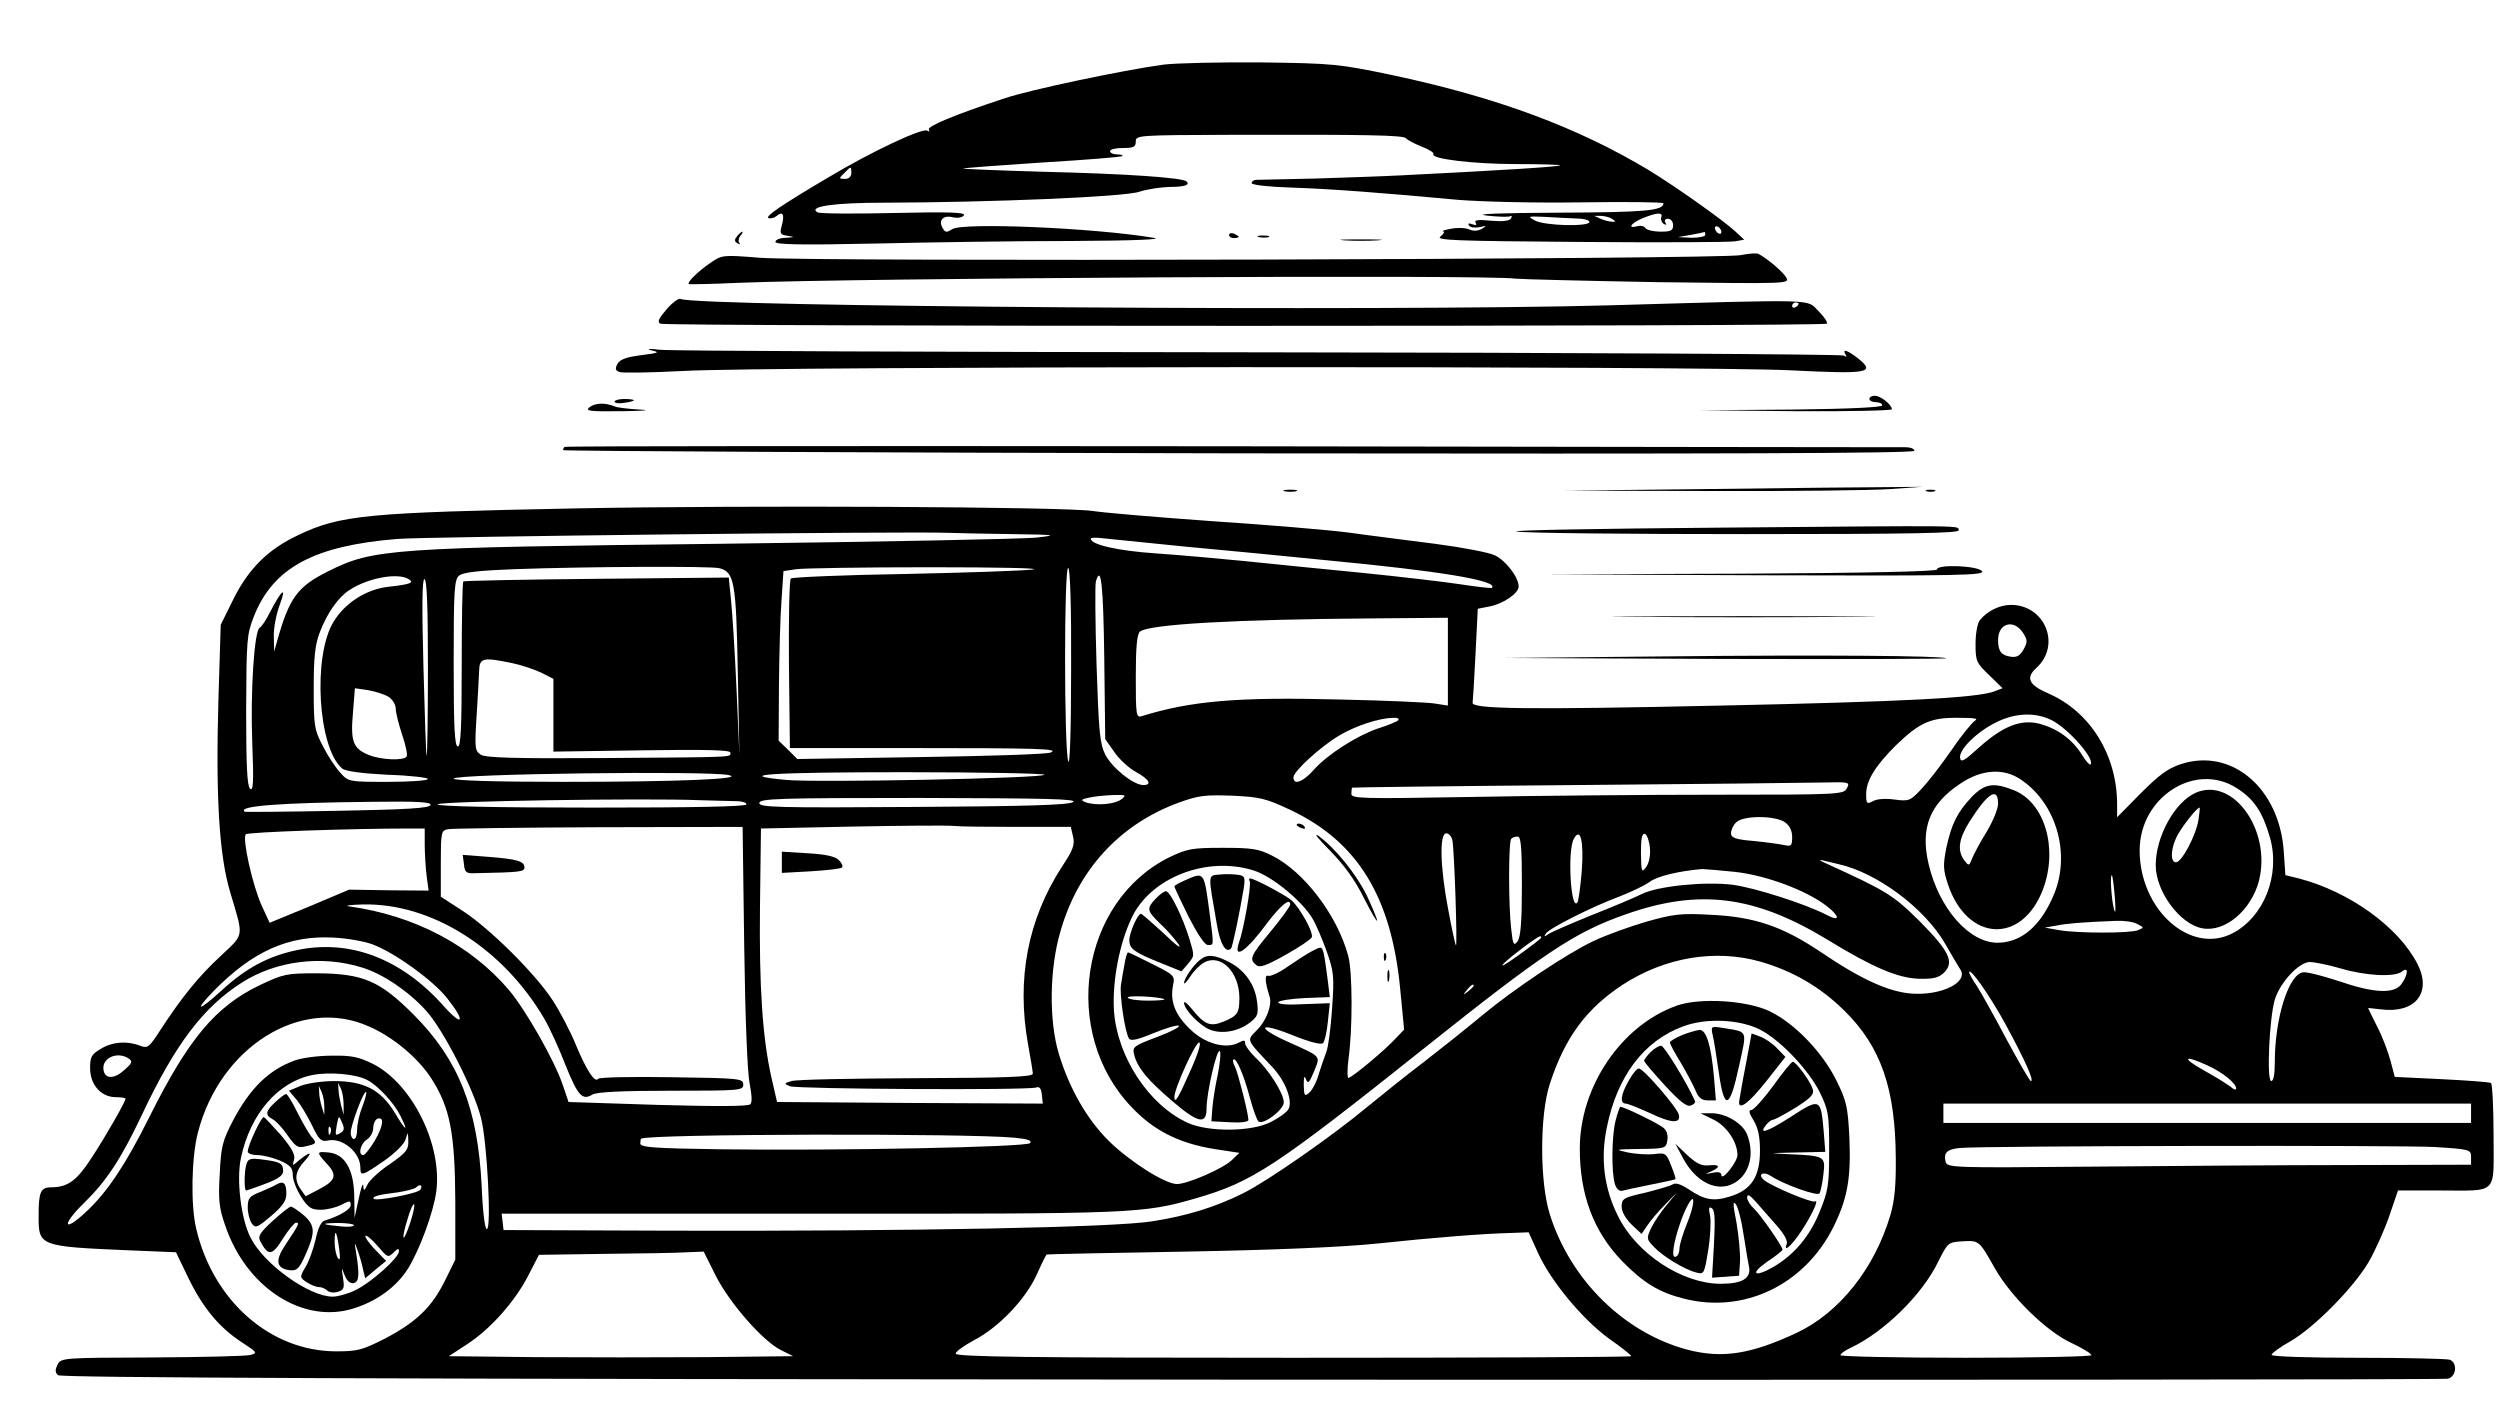<?xml version="1.0" standalone="no"?>
<!DOCTYPE svg PUBLIC "-//W3C//DTD SVG 20010904//EN"
 "http://www.w3.org/TR/2001/REC-SVG-20010904/DTD/svg10.dtd">
<svg version="1.0" xmlns="http://www.w3.org/2000/svg"
 width="777pt" height="440pt" viewBox="0 0 777 440"
 preserveAspectRatio="xMidYMid meet">

<g transform="translate(0,440) scale(0.1,-0.1)"
fill="#000000" stroke="none">
<path d="M3615 4199 c-124 -17 -415 -78 -494 -105 -155 -51 -241 -87 -234 -97
3 -6 1 -7 -5 -3 -16 9 -173 -65 -307 -145 -154 -91 -199 -123 -186 -127 6 -2
18 1 25 7 19 16 25 4 16 -29 -7 -26 -6 -29 18 -33 24 -4 23 -4 -5 -6 -18 0
-33 -6 -33 -13 0 -8 77 -10 308 -5 169 4 444 8 612 8 199 1 288 5 255 10 -187
31 -591 48 -625 27 -17 -11 -22 -11 -29 1 -16 25 -1 43 29 36 17 -4 31 -1 36
6 5 9 -44 11 -219 7 -124 -3 -230 -2 -236 2 -31 18 49 30 207 30 333 1 746 18
793 34 24 8 66 14 93 15 48 0 65 6 54 17 -12 12 -191 24 -441 30 -141 4 -256
9 -254 10 2 2 113 10 247 19 134 8 246 17 248 20 3 3 -4 5 -16 5 -12 0 -22 5
-22 10 0 6 18 10 40 10 33 0 40 3 40 20 0 20 7 20 303 21 418 1 531 -1 537
-11 3 -4 24 -16 47 -25 24 -9 41 -20 38 -24 -9 -15 126 -31 260 -31 76 0 136
-2 134 -4 -4 -4 -171 -15 -494 -31 -55 -3 -176 -7 -270 -10 -93 -2 -176 -4
-182 -4 -7 -1 -13 -5 -13 -10 0 -6 55 -12 123 -14 124 -4 291 -17 517 -38 73
-6 233 -10 383 -8 141 2 257 1 257 -3 0 -23 -59 -28 -327 -29 -186 -1 -265 -4
-223 -9 36 -4 69 -5 74 -2 5 3 6 0 2 -7 -5 -8 -26 -10 -62 -7 -39 4 -53 2 -48
-6 5 -8 1 -9 -10 -5 -11 4 -15 3 -10 -4 3 -6 18 -8 33 -5 22 5 23 5 7 -5 -12
-7 -26 -8 -40 -2 -11 5 -37 6 -56 2 -19 -3 -30 -7 -25 -8 6 -1 2 -8 -8 -16
-16 -12 44 -14 435 -17 249 -2 466 -1 481 2 l28 5 -28 26 c-38 35 -182 137
-265 188 -222 134 -473 228 -803 298 -164 34 -179 36 -405 39 -129 1 -266 -2
-305 -7z m-969 -337 c0 -10 -8 -18 -18 -18 -22 0 -22 1 -2 20 19 20 20 20 20
-2z m2517 -138 c-2 -6 1 -15 8 -20 8 -4 10 -3 5 4 -4 7 -1 12 8 12 9 0 16 -9
16 -20 0 -17 -7 -20 -39 -20 -22 0 -43 5 -47 11 -3 6 -15 9 -25 6 -33 -9 -20
10 17 25 44 18 64 19 57 2z m-265 -3 c23 0 42 -5 42 -11 0 -15 -141 -12 -170
5 -23 13 -22 13 30 11 30 -2 74 -4 98 -5z m112 -1 c13 -9 13 -10 0 -9 -8 0
-24 4 -35 9 l-20 9 20 0 c11 0 27 -4 35 -9z m340 -41 c0 -6 -4 -7 -10 -4 -5 3
-10 11 -10 16 0 6 5 7 10 4 6 -3 10 -11 10 -16z m-50 -9 c0 -5 -19 -9 -42 -9
l-43 2 40 7 c22 4 41 8 43 9 1 0 2 -3 2 -9z"/>
<path d="M2291 3666 c-9 -11 -9 -16 1 -22 7 -4 10 -4 6 1 -4 4 -3 14 3 22 6 7
9 13 6 13 -2 0 -10 -6 -16 -14z"/>
<path d="M3820 3670 c0 -6 7 -10 15 -10 8 0 15 2 15 4 0 2 -7 6 -15 10 -8 3
-15 1 -15 -4z"/>
<path d="M3913 3663 c9 -2 23 -2 30 0 6 3 -1 5 -18 5 -16 0 -22 -2 -12 -5z"/>
<path d="M4178 3653 c28 -2 76 -2 105 0 28 2 5 3 -53 3 -58 0 -81 -1 -52 -3z"/>
<path d="M5410 3607 c-62 -13 -2902 -21 -3050 -8 -113 9 -116 9 -152 -16 -38
-26 -74 -61 -67 -66 2 -1 72 0 154 4 370 15 2326 26 2415 13 19 -2 219 -7 444
-11 404 -5 408 -5 398 14 -10 18 -61 61 -87 74 -5 3 -30 1 -55 -4z"/>
<path d="M2072 3439 c-24 -28 -30 -39 -20 -45 15 -9 3617 -9 3626 0 3 4 -8 21
-26 39 -39 38 12 37 -652 18 -681 -19 -2844 -4 -2885 20 -5 3 -25 -11 -43 -32z
m3518 17 c0 -3 -4 -8 -10 -11 -5 -3 -10 -1 -10 4 0 6 5 11 10 11 6 0 10 -2 10
-4z"/>
<path d="M2025 3311 c27 -6 23 -8 -33 -15 -46 -6 -65 -13 -73 -27 -8 -15 -6
-21 6 -25 9 -4 98 -2 198 3 264 15 3175 16 3444 2 239 -12 264 -8 208 37 -32
25 -51 32 -39 12 5 -7 3 -8 -6 -3 -7 4 -826 9 -1819 10 -993 1 -1831 4 -1861
8 -33 4 -43 3 -25 -2z"/>
<path d="M5810 3160 c0 -5 9 -10 20 -10 11 0 20 -4 20 -10 0 -6 -106 -11 -282
-13 l-283 -2 298 -3 c163 -1 297 2 297 6 0 14 -35 42 -53 42 -9 0 -17 -4 -17
-10z"/>
<path d="M1910 3152 c0 -5 14 -7 30 -4 17 2 30 6 30 8 0 2 -13 4 -30 4 -16 0
-30 -4 -30 -8z"/>
<path d="M1833 3135 c-16 -13 -2 -14 102 -13 66 1 91 3 55 5 -36 2 -72 6 -80
10 -30 12 -59 11 -77 -2z"/>
<path d="M1755 3011 c-3 -2 -5 -7 -5 -10 0 -3 945 -8 2100 -10 1534 -2 2100 0
2100 8 0 6 -12 11 -27 11 -16 0 -959 1 -2096 3 -1137 1 -2070 1 -2072 -2z"/>
<path d="M5305 2880 l-450 -5 460 -1 c253 -1 505 2 560 6 l100 7 -110 -1 c-60
0 -312 -3 -560 -6z"/>
<path d="M3993 2873 c9 -2 25 -2 35 0 9 3 1 5 -18 5 -19 0 -27 -2 -17 -5z"/>
<path d="M5988 2873 c6 -2 18 -2 25 0 6 3 1 5 -13 5 -14 0 -19 -2 -12 -5z"/>
<path d="M1795 2820 c-656 -13 -737 -20 -870 -84 -93 -44 -154 -105 -201 -201
l-38 -77 -7 -227 c-9 -308 2 -490 37 -606 42 -141 44 -126 -31 -197 -69 -64
-119 -126 -187 -230 -35 -54 -39 -57 -63 -48 -41 16 -87 12 -122 -10 -29 -17
-33 -25 -33 -60 0 -51 34 -90 80 -90 16 0 30 -2 30 -5 0 -9 -62 -118 -107
-186 -44 -68 -73 -89 -122 -89 -35 0 -41 -13 -41 -90 0 -93 2 -94 281 -106
l146 -6 38 -79 c45 -93 96 -155 167 -201 47 -31 49 -33 27 -39 -13 -4 -151 -7
-306 -8 -276 -1 -283 -1 -294 -22 -8 -16 -8 -24 1 -33 8 -8 952 -12 3708 -14
2033 -1 3707 0 3720 3 26 6 31 49 6 59 -9 3 -137 6 -285 6 -158 0 -269 4 -269
9 0 5 26 24 58 42 74 42 197 167 244 247 20 35 49 99 64 143 l27 79 126 0
c188 0 171 -17 171 171 0 87 -4 160 -8 163 -5 3 -74 8 -154 12 l-145 7 -13 49
c-7 27 -25 75 -41 106 -16 32 -29 58 -29 59 0 0 18 -1 39 -4 107 -14 160 51
115 140 -59 116 -212 226 -370 267 l-41 10 -5 73 c-13 197 -162 324 -320 272
-42 -14 -68 -34 -125 -91 l-73 -74 0 40 c0 153 -83 287 -212 344 -63 27 -73
49 -39 80 78 71 27 196 -79 196 -35 0 -74 -19 -97 -48 -7 -9 -13 -41 -13 -73
0 -53 2 -59 42 -97 l42 -41 -26 -10 c-53 -20 -284 -32 -853 -44 -593 -13 -772
-11 -768 9 1 6 5 74 9 152 l7 140 36 7 c43 8 91 41 91 62 0 29 -40 81 -74 97
-18 9 -103 25 -187 36 -85 11 -206 26 -269 35 -63 8 -252 24 -420 35 -168 12
-336 26 -375 32 -89 13 -1072 18 -1600 8z m1350 -80 c140 -2 145 -3 75 -11
-41 -4 -480 -13 -975 -19 -1036 -12 -1084 -15 -1226 -86 -94 -47 -120 -82
-157 -214 l-10 -35 -1 47 c-1 26 8 71 19 100 22 59 5 45 -32 -27 -11 -22 -25
-43 -31 -46 -17 -11 -29 -198 -23 -358 5 -123 3 -152 -7 -142 -9 9 -12 72 -12
244 1 220 2 235 24 291 60 152 187 220 446 241 81 7 1589 24 1710 19 28 -1
118 -3 200 -4z m540 -39 c121 -11 317 -30 435 -42 359 -34 538 -64 517 -86 -2
-2 -46 3 -98 11 -52 8 -191 24 -309 36 -118 11 -280 28 -360 36 -80 8 -204 19
-277 24 -118 8 -203 27 -203 46 0 3 17 4 38 1 20 -2 136 -14 257 -26z m-1449
-67 c46 -12 52 -42 57 -319 l5 -260 -9 205 c-5 113 -13 237 -17 275 l-7 70
-410 -4 c-225 -2 -412 -6 -415 -8 -3 -3 -5 -119 -5 -259 0 -197 -3 -254 -12
-254 -10 0 -13 58 -13 259 0 228 2 260 17 272 11 10 62 16 172 20 219 8 612
10 637 3z m974 -4 c-30 -4 -210 -10 -400 -14 -189 -3 -348 -10 -352 -14 -5 -5
-7 -125 -6 -268 l3 -259 365 0 c411 0 475 -2 445 -14 -11 -5 -193 -11 -404
-14 l-383 -6 -29 29 -29 28 1 174 c1 95 4 214 8 263 l6 90 40 6 c22 3 209 6
415 6 212 0 351 -3 320 -7z m119 -313 c0 -191 -4 -301 -9 -283 -13 42 -13 609
0 601 6 -4 10 -115 9 -318z m-2059 283 c18 -11 7 -16 -65 -24 -67 -8 -133 -50
-168 -108 -66 -106 -49 -394 27 -457 10 -8 61 -15 141 -19 69 -2 125 -9 125
-13 0 -5 -55 -9 -123 -9 -122 0 -124 0 -149 28 -14 15 -39 52 -54 82 -27 52
-29 62 -29 180 0 97 4 136 19 175 22 58 57 109 92 131 57 38 151 55 184 34z
m2162 -243 l3 -254 28 -40 c15 -22 45 -50 67 -62 42 -23 52 -41 23 -41 -32 1
-97 54 -118 95 -17 35 -20 70 -27 280 -4 132 -5 248 -2 258 16 54 23 -10 26
-236z m-2102 -34 c0 -152 -2 -274 -4 -272 -2 2 -6 127 -10 277 -5 189 -4 272
3 272 8 0 11 -88 11 -277z m3170 21 l0 -137 -38 6 c-20 4 -157 10 -302 13
-312 8 -458 -4 -612 -52 -17 -5 -18 5 -18 124 0 92 4 132 13 139 28 23 298 38
725 41 l232 2 0 -136z m1787 90 c15 -24 15 -29 2 -53 -11 -19 -21 -25 -40 -22
-29 4 -39 17 -39 52 0 52 48 66 77 23z m-4695 -95 c29 -6 70 -20 91 -30 l37
-19 0 -113 0 -113 275 4 c199 3 275 1 275 -7 0 -15 24 -14 -390 -17 -281 -2
-370 1 -385 10 -19 12 -20 20 -14 117 4 57 7 121 8 142 1 43 11 45 103 26z
m-384 -105 c12 -8 22 -24 22 -37 0 -12 9 -48 20 -81 11 -32 17 -62 14 -67 -8
-14 -81 -11 -119 5 -48 20 -56 42 -48 131 l6 76 41 -6 c23 -4 51 -13 64 -21z
m5170 -73 c52 -27 135 -122 119 -137 -2 -3 -15 11 -27 31 -29 47 -75 80 -129
95 -59 16 -115 -6 -190 -73 -46 -42 -57 -48 -59 -33 -5 25 51 81 112 111 60
30 123 32 174 6z m-2033 0 c-6 -5 -33 -16 -62 -25 -65 -22 -158 -81 -200 -129
-33 -37 -63 -49 -63 -23 0 19 86 97 144 131 51 30 122 53 166 54 14 1 20 -3
15 -8z m1793 -1 c-9 -6 -43 -47 -74 -93 -31 -45 -73 -99 -93 -120 -34 -36 -38
-38 -83 -32 -27 4 -55 2 -67 -5 -19 -10 -21 -8 -21 22 0 42 29 89 94 153 72
69 106 85 191 84 51 0 65 -2 53 -9z m-3873 -169 c54 -12 -155 -21 -512 -21
-216 0 -343 4 -343 10 0 15 793 25 855 11z m981 1 c-7 -11 -708 -25 -803 -16
-170 16 -45 24 368 24 242 0 438 -4 435 -8z m3035 -15 c110 -74 155 -230 103
-356 -41 -99 -102 -151 -176 -151 -88 0 -182 107 -214 245 -26 111 3 186 98
249 66 45 135 50 189 13z m670 -26 c54 -34 81 -74 104 -154 33 -116 -18 -247
-117 -298 -131 -67 -288 74 -288 258 0 165 172 276 301 194z m-1211 -1 c-10
-19 -21 -20 -408 -20 -218 0 -562 -3 -764 -7 -339 -6 -368 -5 -368 10 0 10 1
18 3 19 1 1 313 5 692 8 380 3 727 7 773 8 80 2 82 1 72 -18z m-2256 -35 c-20
-15 -80 -20 -111 -8 -15 6 -13 9 12 14 17 4 50 7 74 8 42 1 43 0 25 -14z m526
-32 c210 -99 315 -271 342 -559 l12 -124 -25 -26 c-32 -36 -138 -124 -148
-124 -4 0 -4 26 0 58 13 91 13 273 -1 322 -34 126 -138 262 -237 311 -41 21
-63 24 -153 24 -96 0 -110 -3 -165 -29 -278 -137 -340 -545 -118 -777 69 -73
147 -112 256 -130 l79 -12 -24 -23 c-27 -26 -137 -74 -170 -74 -37 0 -147 70
-213 135 -67 67 -121 161 -154 269 -31 102 -30 264 5 382 55 192 185 333 369
400 61 22 82 24 165 21 86 -4 103 -8 180 -44z m-1722 27 c17 0 32 -4 32 -10 0
-7 -167 -10 -480 -10 -309 0 -480 4 -480 10 0 10 643 20 815 13 44 -1 95 -3
113 -3z m1047 -3 c-15 -9 -144 -13 -497 -15 -427 -3 -478 -1 -478 12 0 14 54
16 498 16 395 -1 493 -3 477 -13z m-1997 -9 c-4 -10 -74 -14 -289 -18 -156 -3
-286 -4 -288 -3 -26 18 107 28 397 31 143 2 183 -1 180 -10z m4210 -54 c14
-10 22 -25 22 -46 0 -26 -3 -29 -22 -25 -13 3 -56 9 -95 13 -61 5 -73 10 -73
25 0 9 7 25 16 33 21 22 122 22 152 0z m-2388 -14 l168 0 7 -30 c6 -25 0 -42
-34 -93 -107 -165 -142 -350 -106 -552 8 -44 15 -86 15 -92 0 -10 -80 -13
-362 -14 -200 -1 -374 -4 -388 -9 -24 -7 -24 -8 -5 -16 21 -9 738 -13 765 -4
11 4 16 -3 18 -23 l3 -27 -413 2 -413 3 -17 74 c-28 123 -39 284 -36 536 l3
240 285 6 c157 3 298 4 314 2 16 -2 104 -3 196 -3z m-1840 -56 c0 -28 3 -72 6
-97 l6 -45 -123 1 -124 2 -123 -52 -124 -51 -25 54 c-28 62 -61 209 -49 221 6
7 332 18 503 18 l53 0 0 -51z m993 -316 c3 -223 10 -395 17 -427 7 -35 8 -57
2 -63 -7 -7 -109 -7 -288 -2 l-277 9 -18 53 c-26 77 -115 233 -168 296 -119
139 -294 231 -496 259 -16 2 3 5 44 6 212 4 433 -135 562 -354 16 -27 46 -92
66 -144 39 -97 53 -112 84 -93 13 8 91 12 244 12 216 0 225 1 225 19 0 19 -10
20 -222 23 -123 2 -226 0 -229 -5 -10 -14 -36 26 -69 105 -17 42 -50 105 -73
140 -55 84 -196 223 -279 277 l-68 44 0 103 c0 98 1 103 23 107 12 2 223 5
468 6 l447 1 5 -372z m2201 330 c6 -28 16 -331 11 -326 -2 1 -13 52 -24 111
-25 131 -28 237 -6 237 8 0 17 -10 19 -22z m402 -96 c-4 -48 -10 -91 -13 -96
-21 -33 -32 159 -12 196 21 40 32 -6 25 -100z m212 72 c2 -23 -3 -47 -12 -59
-14 -19 -15 -15 -16 43 0 47 3 63 13 60 6 -3 13 -22 15 -44z m-398 -117 c0
-112 -4 -158 -13 -172 -12 -16 -15 -12 -20 36 -9 71 -9 274 0 282 3 4 12 7 20
7 10 0 13 -32 13 -153z m985 67 c120 -27 268 -138 331 -248 19 -33 40 -69 46
-78 28 -40 -57 -83 -151 -76 -70 5 -157 44 -282 129 -119 80 -207 110 -345
116 -89 5 -113 2 -195 -21 -52 -15 -127 -42 -167 -61 -84 -40 -247 -149 -347
-232 -38 -32 -117 -95 -175 -140 -58 -44 -140 -110 -184 -146 -103 -86 -305
-227 -381 -265 -86 -43 -175 -71 -285 -88 -119 -19 -747 -31 -1490 -29 l-525
2 -3 26 -3 25 958 0 c1019 -1 1033 0 1201 48 175 51 244 96 712 469 370 295
465 358 622 413 229 81 402 59 630 -80 139 -85 217 -118 282 -120 46 -1 61 3
78 19 33 33 16 67 -76 160 -83 82 -101 93 -296 182 -16 7 -18 9 -5 7 11 -3 34
-8 50 -12z m-1817 -20 c56 -18 147 -93 180 -147 11 -17 31 -64 45 -103 23 -65
24 -79 17 -180 -4 -60 -12 -120 -18 -134 -5 -14 -16 -44 -23 -67 -6 -24 -20
-50 -29 -58 -15 -14 -17 -12 -18 22 0 27 2 32 7 19 6 -16 10 -12 25 24 20 50
25 44 -81 92 -102 46 -91 63 13 21 55 -22 90 -31 96 -25 5 5 12 35 15 67 l6
57 -82 -3 c-51 -3 -80 0 -78 6 2 5 39 11 82 13 l78 3 -7 57 c-4 31 -9 66 -12
79 -6 22 -7 22 -36 7 -17 -9 -51 -31 -77 -49 -25 -18 -52 -30 -59 -28 -12 5
-11 -18 4 -65 8 -26 -10 -74 -39 -103 -33 -34 -36 -27 46 -114 43 -45 66 -108
51 -133 -6 -10 -30 -27 -54 -39 -59 -31 -194 -32 -258 -3 -122 55 -221 207
-230 351 -5 90 17 206 55 286 59 126 235 194 381 147z m1496 -4 c96 -11 219
-57 282 -105 43 -33 44 -51 2 -29 -67 35 -225 85 -292 94 -88 11 -235 -4 -284
-29 -20 -10 -91 -40 -157 -66 -66 -27 -126 -53 -134 -59 -11 -8 -13 -8 -7 2 9
16 144 84 230 116 36 14 78 34 93 45 23 18 93 34 163 40 8 0 55 -4 104 -9z
m1179 -80 c3 -41 2 -54 -3 -35 -8 31 -13 112 -6 104 2 -2 6 -33 9 -69z m70
-82 c21 -11 21 -11 2 -19 -26 -10 -186 -10 -245 0 l-45 8 35 6 c33 7 85 11
188 15 24 1 53 -3 65 -10z m-5483 -64 c70 -27 187 -112 230 -167 58 -73 49
-91 -11 -24 -132 149 -295 210 -461 173 -87 -19 -155 -56 -230 -125 -72 -66
-87 -66 -23 0 121 123 232 172 370 165 44 -2 100 -12 125 -22z m3630 22 c0 -3
-33 -28 -72 -56 -40 -29 -59 -39 -43 -23 26 25 104 83 112 83 2 0 3 -2 3 -4z
m682 -75 c100 -29 185 -78 260 -152 113 -111 159 -241 160 -459 1 -83 -4 -132
-16 -174 -49 -168 -160 -307 -293 -369 -142 -66 -230 -80 -338 -52 -196 52
-363 215 -428 420 -32 101 -32 310 0 407 47 144 113 233 227 308 132 85 287
111 428 71z m-4347 -18 c65 -20 144 -73 200 -135 53 -59 148 -244 170 -333 19
-73 33 -345 18 -345 -6 0 -13 55 -16 133 -12 242 -71 392 -211 533 -106 106
-157 128 -301 129 -95 0 -104 -2 -178 -37 -137 -66 -221 -166 -342 -408 -73
-147 -131 -234 -195 -294 -74 -70 -81 -45 -7 27 69 68 113 135 178 272 104
221 192 336 312 412 106 67 247 85 372 46z m6150 -3 c78 -23 169 -28 191 -9
20 16 19 -9 -2 -39 -22 -32 -86 -29 -196 9 -49 16 -99 29 -110 27 -45 -6 -88
-142 -88 -280 0 -37 -4 -58 -11 -58 -15 0 -6 196 11 253 16 53 75 117 109 117
14 0 58 -9 96 -20z m-1041 -175 c59 -109 89 -175 78 -175 -4 0 -38 60 -77 132
-38 72 -80 147 -92 165 -13 19 -23 37 -23 41 1 18 65 -73 114 -163z m-1654
121 c0 -2 -8 -10 -17 -17 -16 -13 -17 -12 -4 4 13 16 21 21 21 13z m-3434
-126 c76 -33 152 -97 194 -161 59 -92 74 -170 75 -384 l0 -180 -32 -65 c-41
-83 -89 -129 -186 -180 -71 -36 -85 -40 -152 -40 -204 0 -382 156 -435 380
-18 74 -15 223 5 300 69 267 321 424 531 330z m-746 -100 c13 -9 11 -14 -14
-36 -31 -28 -59 -28 -64 -1 -8 38 42 61 78 37z m6460 -21 c47 -21 90 -56 90
-72 0 -6 -8 -3 -17 5 -10 8 -47 31 -83 51 -70 39 -64 50 10 16z m820 -149 l0
-30 -820 0 -820 0 0 30 0 30 820 0 820 0 0 -30z m-4527 -76 c41 -4 56 -9 48
-17 -12 -12 -594 -24 -963 -19 -206 3 -248 6 -248 18 0 8 1 15 3 15 25 15
1011 17 1160 3z m4416 -29 c108 -7 111 -8 111 -31 l0 -24 -377 -1 c-208 0
-574 -3 -814 -5 -421 -4 -437 -3 -442 15 -7 28 4 39 43 43 75 7 1375 9 1479 3z
m-2789 -329 c40 -88 137 -205 220 -266 39 -27 70 -52 70 -55 0 -3 -472 -5
-1050 -5 -833 0 -1050 3 -1050 13 0 6 26 25 58 42 76 40 158 125 194 203 15
34 29 62 31 63 1 1 196 5 432 9 279 5 488 14 595 25 178 19 333 31 418 33 l53
2 29 -64z m1420 -48 c50 -88 160 -196 238 -232 34 -16 62 -33 62 -38 0 -4
-175 -8 -390 -8 -214 0 -390 4 -390 8 0 5 16 16 36 25 101 49 218 163 267 264
31 61 31 62 76 65 52 3 52 3 101 -84z m-3975 -24 c44 -86 146 -202 202 -230
l38 -19 -268 -3 c-147 -1 -387 -1 -535 0 l-267 3 55 36 c73 47 149 132 191
213 l34 66 205 3 c113 1 228 3 256 5 l51 2 38 -76z"/>
<path d="M6128 1923 c-45 -48 -63 -84 -79 -159 -10 -52 -10 -66 5 -112 60
-180 231 -188 296 -15 47 127 5 269 -91 307 -63 25 -90 21 -131 -21z m82 -21
c0 -16 -16 -55 -36 -88 -20 -32 -40 -70 -45 -83 -9 -23 -10 -23 -24 -5 -22 30
-18 66 16 120 57 90 89 110 89 56z"/>
<path d="M6824 1936 c-65 -29 -124 -136 -124 -225 0 -82 75 -183 144 -196 71
-14 153 56 177 148 39 157 -81 324 -197 273z m9 -83 c-7 -48 -52 -133 -70
-133 -20 0 -16 50 8 90 19 32 58 80 65 80 2 0 0 -17 -3 -37z"/>
<path d="M4030 1836 c0 -2 7 -7 16 -10 8 -3 12 -2 9 4 -6 10 -25 14 -25 6z"/>
<path d="M4133 1757 c45 -46 79 -93 106 -148 23 -45 41 -76 41 -70 0 6 -15 41
-32 78 -34 68 -98 147 -150 185 -17 11 -1 -9 35 -45z"/>
<path d="M4301 1424 c0 -11 3 -14 6 -6 3 7 2 16 -1 19 -3 4 -6 -2 -5 -13z"/>
<path d="M4312 1365 c0 -16 2 -22 5 -12 2 9 2 23 0 30 -3 6 -5 -1 -5 -18z"/>
<path d="M2430 1720 l0 -33 90 5 c50 3 94 8 97 12 4 4 -1 14 -10 23 -11 11
-40 18 -96 21 l-81 5 0 -33z"/>
<path d="M1442 1714 c2 -24 7 -29 31 -28 143 3 157 4 157 18 0 19 -22 26 -113
33 l-79 6 4 -29z"/>
<path d="M3791 1682 c-38 -4 -37 6 -9 -155 10 -61 28 -91 44 -75 5 5 27 113
39 184 6 38 4 42 -17 45 -13 2 -38 3 -57 1z"/>
<path d="M3683 1664 c-18 -8 -33 -16 -33 -19 0 -3 20 -45 44 -94 28 -54 50
-88 60 -88 19 0 19 -5 6 94 -18 136 -16 134 -77 107z"/>
<path d="M3884 1661 c6 -9 -18 -149 -34 -193 -17 -53 26 -22 89 64 41 54 71
79 71 57 0 -6 -27 -43 -60 -83 -64 -77 -68 -87 -46 -105 11 -10 30 -3 91 31
43 24 80 49 82 55 6 15 -36 90 -63 115 -19 16 -116 68 -129 68 -3 0 -4 -4 -1
-9z"/>
<path d="M3592 1607 c-29 -31 -28 -37 14 -78 20 -18 45 -47 57 -64 11 -17 -8
-3 -45 33 -37 34 -69 62 -72 62 -10 0 -36 -59 -36 -82 0 -27 15 -38 100 -72
l62 -25 19 22 c22 27 22 24 6 78 -20 66 -60 149 -73 149 -6 0 -20 -10 -32 -23z"/>
<path d="M3495 1403 c-4 -21 -9 -50 -11 -64 -5 -28 12 -147 25 -167 5 -8 26
-4 76 17 39 16 74 26 79 23 5 -3 -25 -19 -68 -35 -74 -28 -77 -31 -71 -55 10
-40 40 -77 116 -142 82 -71 109 -77 109 -25 0 49 32 187 41 178 4 -4 1 -37 -6
-72 -8 -35 -15 -82 -17 -105 l-3 -41 58 -3 c33 -2 57 1 57 7 0 20 -32 145 -41
164 -6 10 -8 21 -6 24 9 8 33 -48 52 -120 10 -37 22 -70 27 -73 16 -10 78 37
78 60 0 27 -46 101 -89 140 -17 17 -31 36 -31 43 0 11 -4 11 -21 2 -40 -21
-107 -2 -153 45 -45 44 -60 85 -50 135 6 28 3 31 -65 65 -39 20 -73 36 -75 36
-3 0 -8 -17 -11 -37z m124 -109 c2 -2 -21 -4 -52 -4 -31 0 -58 4 -62 9 -5 9
104 3 114 -5z m82 -219 c-39 -89 -51 -108 -51 -84 0 26 65 169 77 169 7 0 -3
-34 -26 -85z"/>
<path d="M3730 1417 c-21 -16 -50 -59 -50 -72 0 -5 9 4 20 21 11 17 30 36 43
43 51 27 108 -29 109 -109 0 -48 -5 -57 -49 -75 -41 -17 -59 -10 -97 37 -14
18 -26 28 -26 21 0 -20 48 -70 80 -83 37 -15 89 -6 125 22 24 19 27 26 22 64
-6 53 -38 99 -87 124 -45 23 -68 25 -90 7z"/>
<path d="M5210 1274 c-172 -62 -300 -252 -300 -444 0 -144 43 -257 130 -348
66 -68 116 -99 193 -118 186 -48 375 42 465 222 44 89 55 151 50 276 -5 100
-9 116 -41 181 -44 88 -130 177 -207 214 -71 34 -218 43 -290 17z m260 -74
c63 -32 151 -125 186 -195 27 -56 29 -68 29 -180 0 -109 -3 -126 -29 -190 -31
-77 -78 -133 -143 -172 -61 -35 -76 -23 -20 16 26 17 47 34 47 37 0 11 -70
111 -90 129 -11 10 -20 25 -20 34 1 11 8 7 27 -14 14 -16 43 -49 64 -73 25
-28 36 -49 32 -59 -11 -28 15 -5 45 40 32 48 57 101 43 93 -9 -6 -135 47 -158
66 -22 18 -3 29 21 13 39 -26 145 -64 151 -54 3 4 9 31 12 58 7 58 6 59 -112
64 -62 3 -59 3 24 5 l94 2 -5 64 c-9 103 -11 104 -102 45 -75 -48 -103 -57
-76 -24 7 8 16 15 21 15 5 0 36 17 69 37 49 31 59 42 54 58 -7 24 -52 85 -62
85 -4 0 -32 -34 -61 -75 -30 -41 -61 -75 -68 -75 -9 0 -7 -10 7 -32 14 -23 20
-51 20 -94 0 -81 -27 -122 -91 -142 -53 -17 -81 -12 -131 22 -23 15 -40 21
-49 15 -8 -5 -47 -16 -86 -26 -68 -15 -73 -19 -73 -43 0 -16 12 -37 31 -56
l31 -29 17 25 c9 14 33 43 55 65 l39 40 -32 -39 c-18 -21 -40 -54 -49 -72 -15
-33 -15 -35 8 -59 28 -30 96 -71 132 -80 24 -6 25 -5 37 69 7 42 9 90 6 107
-5 24 -4 30 5 24 10 -6 11 -34 7 -112 l-6 -104 42 3 42 3 3 45 c1 25 -4 79
-11 120 -11 56 -12 70 -2 57 7 -9 18 -52 24 -94 7 -43 14 -88 17 -100 7 -36
-21 -53 -88 -53 -120 0 -263 94 -320 212 -43 86 -54 178 -34 274 32 159 115
269 237 314 72 27 176 22 239 -10z m-225 -598 c-14 -34 -25 -70 -25 -81 0 -11
-4 -23 -10 -26 -18 -11 -10 43 16 115 15 40 31 67 35 63 5 -5 -2 -36 -16 -71z"/>
<path d="M5323 1183 c4 -15 12 -68 19 -116 17 -121 34 -115 63 20 25 114 29
105 -49 118 -38 6 -39 6 -33 -22z"/>
<path d="M5228 1183 c-21 -9 -38 -19 -38 -23 0 -4 15 -33 34 -63 18 -31 39
-70 46 -87 9 -22 19 -30 38 -30 l25 0 -6 73 c-9 99 -24 147 -45 146 -9 -1 -34
-8 -54 -16z"/>
<path d="M5425 1086 c-11 -55 -19 -105 -20 -111 -1 -27 31 -3 85 65 l59 75
-26 27 c-14 15 -38 31 -52 36 l-27 10 -19 -102z"/>
<path d="M5130 1130 c-11 -11 -20 -23 -20 -27 1 -5 30 -39 65 -77 45 -49 68
-67 80 -62 9 3 15 9 13 14 -24 55 -96 172 -105 172 -7 0 -22 -9 -33 -20z"/>
<path d="M5062 1041 c-25 -43 -28 -71 -9 -71 6 0 41 -14 76 -30 65 -31 95 -33
89 -5 -4 21 -110 144 -124 144 -6 1 -20 -16 -32 -38z"/>
<path d="M5021 916 c-12 -49 -13 -157 -2 -196 5 -15 14 -23 22 -21 8 2 48 11
89 19 41 8 76 16 77 17 2 1 -4 20 -13 42 -15 39 -18 41 -53 36 -20 -2 -56 0
-81 5 -43 9 -41 10 36 11 79 1 82 2 86 26 3 15 -1 30 -11 39 -14 13 -123 66
-135 66 -2 0 -9 -20 -15 -44z"/>
<path d="M5326 920 c41 -20 74 -70 74 -110 0 -21 -49 -83 -50 -62 0 8 -9 11
-27 7 -26 -5 -26 -5 -5 4 31 14 28 23 -8 19 -22 -2 -38 6 -66 32 l-37 35 24
-45 c47 -87 126 -114 180 -61 31 32 39 84 19 135 -13 34 -66 66 -110 66 l-35
0 41 -20z"/>
<path d="M916 1104 c-80 -29 -138 -85 -192 -187 -32 -62 -37 -79 -41 -165 -5
-82 -2 -107 17 -161 66 -195 244 -308 401 -257 74 24 131 67 167 123 36 58 79
174 88 240 19 146 -76 336 -198 397 -43 21 -65 26 -127 25 -42 0 -94 -7 -115
-15z m224 -60 c33 -16 84 -71 104 -111 27 -54 18 -50 -16 7 -44 73 -96 100
-190 100 -38 0 -84 -7 -104 -15 l-36 -15 24 -28 c12 -15 34 -51 48 -80 21 -44
28 -51 48 -47 45 11 102 -36 102 -84 0 -28 5 -26 75 22 35 25 62 52 66 67 7
24 7 23 8 -6 1 -27 -6 -36 -56 -71 -32 -21 -63 -50 -70 -63 -11 -23 -13 -23
-14 -5 -1 11 -7 -7 -14 -40 l-13 -60 -1 66 c-1 84 -29 132 -79 137 -39 4 -39
1 -7 -34 34 -36 29 -53 -23 -80 l-42 -22 -15 21 c-22 31 -18 57 13 90 27 30
14 28 -22 -2 -17 -15 -18 -15 -12 5 4 15 -6 34 -40 75 -26 29 -50 55 -54 57
-7 3 -50 -88 -50 -107 0 -6 13 -11 30 -11 16 0 48 -8 70 -17 33 -15 40 -23 40
-46 0 -15 12 -45 26 -67 22 -34 32 -40 61 -40 19 0 47 7 63 15 27 14 30 14 30
0 0 -14 -34 -34 -82 -49 -10 -3 -20 -24 -27 -58 -7 -29 -20 -67 -31 -85 -19
-32 -19 -33 3 -48 12 -8 29 -15 37 -15 9 0 21 -5 27 -11 6 -6 21 -8 33 -4 19
6 21 12 16 43 -5 35 -5 35 5 9 7 -18 17 -27 28 -25 17 4 19 24 8 93 -6 37 -6
38 4 10 6 -16 14 -43 17 -59 l7 -29 32 27 33 27 -35 36 c-19 20 -32 39 -29 42
3 3 20 -11 38 -32 30 -35 32 -37 49 -20 13 13 17 14 17 4 0 -20 -87 -98 -136
-121 -22 -11 -54 -20 -70 -20 -73 0 -214 101 -255 183 -30 58 -45 180 -30 249
29 136 115 236 223 257 51 10 133 3 168 -15z m-72 -79 l0 -30 -8 30 c-4 17 -8
39 -8 50 l-1 20 9 -20 c5 -11 8 -33 8 -50z m-60 -5 l0 -25 -8 25 c-4 14 -8 34
-8 45 l-1 20 9 -20 c5 -11 8 -31 8 -45z m118 0 c-9 -22 -16 -54 -16 -70 0 -17
-4 -30 -10 -30 -5 0 -10 9 -10 19 0 24 41 133 48 127 2 -3 -3 -23 -12 -46z
m-66 -80 c-19 -12 -19 -10 -13 25 6 29 6 29 16 6 8 -17 7 -25 -3 -31z m105
-25 c-15 -25 -31 -45 -36 -45 -17 0 -9 35 11 48 11 7 20 23 20 36 0 13 6 26
13 29 22 7 19 -21 -8 -68z m-138 23 c-3 -8 -6 -5 -6 6 -1 11 2 17 5 13 3 -3 4
-12 1 -19z m279 -176 c-7 -11 -136 -36 -144 -28 -7 7 14 13 73 20 27 4 54 11
59 16 12 12 21 5 12 -8z m-31 -102 c-22 -67 -30 -59 -9 9 8 29 18 51 21 48 3
-3 -3 -29 -12 -57z m-175 -8 c0 -4 -17 -6 -37 -4 -65 6 -70 10 -15 11 28 0 52
-3 52 -7z m-46 -72 c4 -31 3 -40 -4 -30 -5 8 -10 30 -10 49 0 45 6 37 14 -19z"/>
<path d="M856 975 c-31 -28 -33 -41 -8 -54 10 -5 31 -28 46 -50 25 -35 32 -40
55 -34 35 8 37 10 19 30 -8 10 -28 44 -44 76 -15 31 -31 57 -35 57 -3 0 -18
-11 -33 -25z"/>
<path d="M767 785 c-8 -19 -9 -85 -2 -85 2 0 29 9 60 21 40 15 55 26 55 39 0
24 -8 29 -63 36 -36 5 -45 3 -50 -11z"/>
<path d="M860 719 c-8 -5 -32 -16 -52 -24 -33 -13 -38 -19 -38 -48 0 -18 6
-41 13 -50 11 -15 16 -13 60 24 36 31 47 47 47 69 0 33 -9 41 -30 29z"/>
<path d="M847 605 c-40 -37 -46 -47 -38 -63 25 -47 37 -45 70 8 17 27 36 50
41 50 12 0 9 -6 -33 -69 -33 -49 -29 -74 15 -79 20 -2 28 5 46 45 33 73 32 94
-4 126 -18 15 -36 27 -40 27 -5 -1 -31 -21 -57 -45z"/>
<path d="M5335 2760 c-368 -3 -648 -8 -621 -12 27 -5 348 -8 713 -8 520 0 664
3 661 12 -5 15 48 15 -753 8z"/>
<path d="M6020 2630 c0 -6 -216 -11 -612 -13 l-613 -2 689 -3 c611 -2 687 0
676 13 -14 17 -140 22 -140 5z"/>
<path d="M5088 2483 c182 -2 482 -2 665 0 182 1 33 2 -333 2 -366 0 -515 -1
-332 -2z"/>
<path d="M5185 2360 l-510 -5 689 -3 c379 -1 687 0 685 2 -10 8 -389 11 -864
6z"/>
</g>
</svg>
